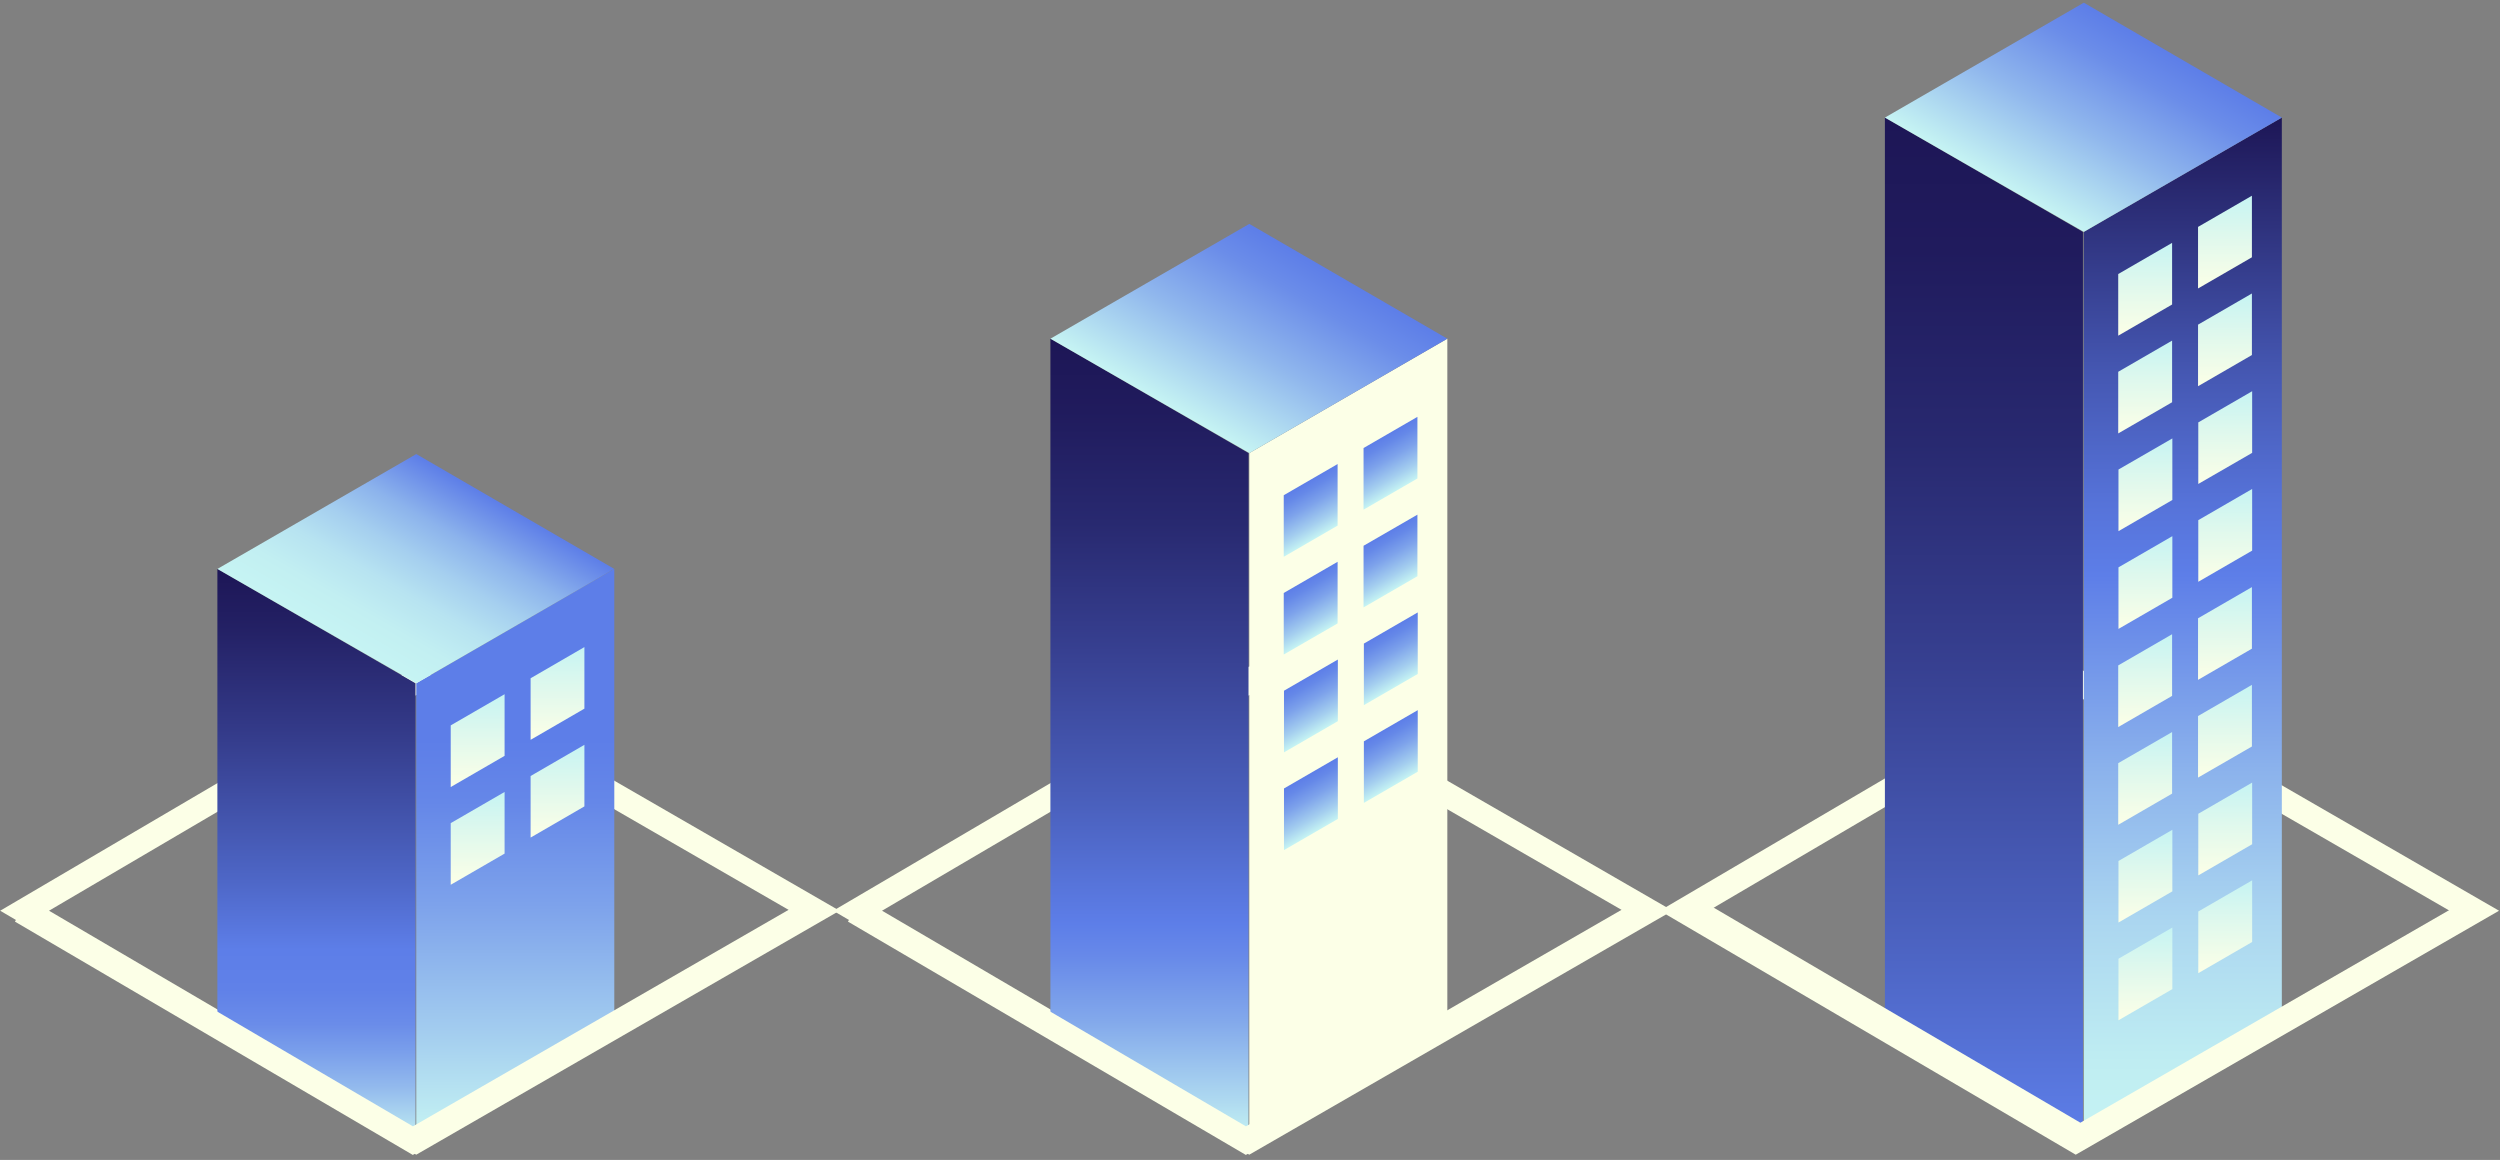 <svg width="472" height="219" viewBox="0 0 472 219" fill="none" xmlns="http://www.w3.org/2000/svg">
<rect x="0" y="0" width="472" height="219" fill="#808080" stroke="none"/>
<path d="M161.919 171.944L235.869 215.308L311.093 171.944L235.869 128.505L161.919 171.944Z" stroke="#FCFFE7" stroke-width="4.667" stroke-miterlimit="10"/>
<path d="M235.72 85.545V215.308L198.318 193.723V63.945L235.72 85.545Z" fill="url(#paint0_linear_171_12690)"/>
<path d="M161.276 171.989L235.226 215.353L310.449 171.989" stroke="#FCFFE7" stroke-width="4.667" stroke-miterlimit="10"/>
<path d="M235.869 85.545V215.308L273.256 193.723V63.945L235.869 85.545Z" fill="#FCFFE7"/>
<path d="M198.318 63.946L235.869 42.271L273.256 63.946L235.869 85.545L198.318 63.946Z" fill="url(#paint1_linear_171_12690)"/>
<path d="M242.37 93.499V105.123L252.541 99.236V87.612L242.37 93.499Z" fill="url(#paint2_linear_171_12690)"/>
<path d="M257.439 84.587V96.225L267.609 90.339V78.7L257.439 84.587Z" fill="url(#paint3_linear_171_12690)"/>
<path d="M242.37 111.953V123.577L252.541 117.705V106.067L242.37 111.953Z" fill="url(#paint4_linear_171_12690)"/>
<path d="M257.439 103.041V114.679L267.609 108.793V97.169L257.439 103.041Z" fill="url(#paint5_linear_171_12690)"/>
<path d="M242.416 130.408V142.047L252.586 136.16V124.521L242.416 130.408Z" fill="url(#paint6_linear_171_12690)"/>
<path d="M257.498 121.51V133.134L267.669 127.247V115.624L257.498 121.51Z" fill="url(#paint7_linear_171_12690)"/>
<path d="M242.416 148.862V160.5L252.586 154.614V142.975L242.416 148.862Z" fill="url(#paint8_linear_171_12690)"/>
<path d="M257.498 139.964V151.587L267.669 145.701V134.077L257.498 139.964Z" fill="url(#paint9_linear_171_12690)"/>
<path d="M317.974 171.944L391.909 215.308L467.147 171.944L391.909 128.505L317.974 171.944Z" stroke="#FCFFE7" stroke-width="4.667" stroke-miterlimit="10"/>
<path d="M393.256 43.784V214.394L355.869 192.795V22.199L393.256 43.784Z" fill="url(#paint10_linear_171_12690)"/>
<path d="M393.422 43.784V214.394L430.809 192.795V22.199L393.422 43.784Z" fill="url(#paint11_linear_171_12690)"/>
<path d="M355.869 22.199L393.421 0.509L430.808 22.199L393.421 43.784L355.869 22.199Z" fill="url(#paint12_linear_171_12690)"/>
<path d="M399.921 51.738V63.376L410.092 57.49V45.851L399.921 51.738Z" fill="url(#paint13_linear_171_12690)"/>
<path d="M414.99 42.84V54.464L425.161 48.577V36.954L414.99 42.84Z" fill="url(#paint14_linear_171_12690)"/>
<path d="M399.921 70.192V81.831L410.092 75.944V64.305L399.921 70.192Z" fill="url(#paint15_linear_171_12690)"/>
<path d="M414.99 61.294V72.918L425.161 67.031V55.408L414.99 61.294Z" fill="url(#paint16_linear_171_12690)"/>
<path d="M399.968 88.646V100.284L410.139 94.398V82.774L399.968 88.646Z" fill="url(#paint17_linear_171_12690)"/>
<path d="M415.036 79.748V91.372L425.206 85.5V73.862L415.036 79.748Z" fill="url(#paint18_linear_171_12690)"/>
<path d="M399.968 107.115V118.739L410.139 112.852V101.228L399.968 107.115Z" fill="url(#paint19_linear_171_12690)"/>
<path d="M415.036 98.203V109.841L425.206 103.954V92.316L415.036 98.203Z" fill="url(#paint20_linear_171_12690)"/>
<path d="M399.921 125.629V137.268L410.092 131.381V119.742L399.921 125.629Z" fill="url(#paint21_linear_171_12690)"/>
<path d="M414.99 116.732V128.356L425.161 122.469V110.845L414.99 116.732Z" fill="url(#paint22_linear_171_12690)"/>
<path d="M399.921 144.083V155.722L410.092 149.835V138.211L399.921 144.083Z" fill="url(#paint23_linear_171_12690)"/>
<path d="M414.99 135.186V146.809L425.161 140.938V129.299L414.99 135.186Z" fill="url(#paint24_linear_171_12690)"/>
<path d="M399.968 162.552V174.175L410.139 168.289V156.665L399.968 162.552Z" fill="url(#paint25_linear_171_12690)"/>
<path d="M415.036 153.64V165.278L425.206 159.391V147.753L415.036 153.64Z" fill="url(#paint26_linear_171_12690)"/>
<path d="M399.968 181.006V192.63L410.139 186.743V175.12L399.968 181.006Z" fill="url(#paint27_linear_171_12690)"/>
<path d="M415.036 172.093V183.732L425.206 177.845V166.207L415.036 172.093Z" fill="url(#paint28_linear_171_12690)"/>
<path d="M4.644 171.944L78.594 215.308L153.832 171.944L78.594 128.505L4.644 171.944Z" stroke="#FCFFE7" stroke-width="4.667" stroke-miterlimit="10"/>
<path d="M78.443 128.999V214.754L41.041 193.154V107.414L78.443 128.999Z" fill="url(#paint29_linear_171_12690)"/>
<path d="M78.593 128.999V214.754L115.98 193.154V107.414L78.593 128.999Z" fill="url(#paint30_linear_171_12690)"/>
<path d="M4 171.989L77.95 215.353L153.188 171.989" stroke="#FCFFE7" stroke-width="4.667" stroke-miterlimit="10"/>
<path d="M41.041 107.415L78.593 85.725L115.98 107.415L78.593 128.999L41.041 107.415Z" fill="url(#paint31_linear_171_12690)"/>
<path d="M85.096 136.953V148.592L95.266 142.705V131.067L85.096 136.953Z" fill="url(#paint32_linear_171_12690)"/>
<path d="M100.179 128.056V139.68L110.335 133.793V122.169L100.179 128.056Z" fill="url(#paint33_linear_171_12690)"/>
<path d="M85.096 155.408V167.046L95.266 161.16V149.521L85.096 155.408Z" fill="url(#paint34_linear_171_12690)"/>
<path d="M100.179 146.51V158.134L110.335 152.247V140.623L100.179 146.51Z" fill="url(#paint35_linear_171_12690)"/>
<path d="M318.827 171.303L392.762 214.667L468 171.303" stroke="#FCFFE7" stroke-width="4.667" stroke-miterlimit="10"/>
<defs>
<linearGradient id="paint0_linear_171_12690" x1="217.011" y1="215.308" x2="217.011" y2="63.945" gradientUnits="userSpaceOnUse">
<stop stop-color="#C6F4F3"/>
<stop offset="0.05" stop-color="#AED9F0"/>
<stop offset="0.15" stop-color="#82A8EB"/>
<stop offset="0.23" stop-color="#6789E9"/>
<stop offset="0.27" stop-color="#5D7EE8"/>
<stop offset="0.42" stop-color="#4A60BD"/>
<stop offset="0.61" stop-color="#374091"/>
<stop offset="0.77" stop-color="#282970"/>
<stop offset="0.91" stop-color="#201B5D"/>
<stop offset="1" stop-color="#1D1656"/>
</linearGradient>
<linearGradient id="paint1_linear_171_12690" x1="226.418" y1="80.168" x2="245.202" y2="47.664" gradientUnits="userSpaceOnUse">
<stop stop-color="#C6F4F3"/>
<stop offset="0.45" stop-color="#90B7ED"/>
<stop offset="0.81" stop-color="#6B8DE9"/>
<stop offset="1" stop-color="#5D7EE8"/>
</linearGradient>
<linearGradient id="paint2_linear_171_12690" x1="249.979" y1="100.734" x2="244.931" y2="92.001" gradientUnits="userSpaceOnUse">
<stop stop-color="#C6F4F3"/>
<stop offset="0.25" stop-color="#A4CEEF"/>
<stop offset="0.59" stop-color="#7DA2EB"/>
<stop offset="0.85" stop-color="#6588E8"/>
<stop offset="1" stop-color="#5D7EE8"/>
</linearGradient>
<linearGradient id="paint3_linear_171_12690" x1="265.048" y1="91.837" x2="260" y2="83.104" gradientUnits="userSpaceOnUse">
<stop stop-color="#C6F4F3"/>
<stop offset="0.25" stop-color="#A4CEEF"/>
<stop offset="0.59" stop-color="#7DA2EB"/>
<stop offset="0.85" stop-color="#6588E8"/>
<stop offset="1" stop-color="#5D7EE8"/>
</linearGradient>
<linearGradient id="paint4_linear_171_12690" x1="249.979" y1="119.188" x2="244.931" y2="110.456" gradientUnits="userSpaceOnUse">
<stop stop-color="#C6F4F3"/>
<stop offset="0.25" stop-color="#A4CEEF"/>
<stop offset="0.59" stop-color="#7DA2EB"/>
<stop offset="0.85" stop-color="#6588E8"/>
<stop offset="1" stop-color="#5D7EE8"/>
</linearGradient>
<linearGradient id="paint5_linear_171_12690" x1="265.048" y1="110.291" x2="260" y2="101.558" gradientUnits="userSpaceOnUse">
<stop stop-color="#C6F4F3"/>
<stop offset="0.25" stop-color="#A4CEEF"/>
<stop offset="0.59" stop-color="#7DA2EB"/>
<stop offset="0.85" stop-color="#6588E8"/>
<stop offset="1" stop-color="#5D7EE8"/>
</linearGradient>
<linearGradient id="paint6_linear_171_12690" x1="250.025" y1="137.643" x2="244.992" y2="128.91" gradientUnits="userSpaceOnUse">
<stop stop-color="#C6F4F3"/>
<stop offset="0.25" stop-color="#A4CEEF"/>
<stop offset="0.59" stop-color="#7DA2EB"/>
<stop offset="0.85" stop-color="#6588E8"/>
<stop offset="1" stop-color="#5D7EE8"/>
</linearGradient>
<linearGradient id="paint7_linear_171_12690" x1="265.093" y1="128.745" x2="260.06" y2="120.013" gradientUnits="userSpaceOnUse">
<stop stop-color="#C6F4F3"/>
<stop offset="0.25" stop-color="#A4CEEF"/>
<stop offset="0.59" stop-color="#7DA2EB"/>
<stop offset="0.85" stop-color="#6588E8"/>
<stop offset="1" stop-color="#5D7EE8"/>
</linearGradient>
<linearGradient id="paint8_linear_171_12690" x1="250.025" y1="156.112" x2="244.992" y2="147.379" gradientUnits="userSpaceOnUse">
<stop stop-color="#C6F4F3"/>
<stop offset="0.25" stop-color="#A4CEEF"/>
<stop offset="0.59" stop-color="#7DA2EB"/>
<stop offset="0.85" stop-color="#6588E8"/>
<stop offset="1" stop-color="#5D7EE8"/>
</linearGradient>
<linearGradient id="paint9_linear_171_12690" x1="265.093" y1="147.199" x2="260.06" y2="138.466" gradientUnits="userSpaceOnUse">
<stop stop-color="#C6F4F3"/>
<stop offset="0.25" stop-color="#A4CEEF"/>
<stop offset="0.59" stop-color="#7DA2EB"/>
<stop offset="0.85" stop-color="#6588E8"/>
<stop offset="1" stop-color="#5D7EE8"/>
</linearGradient>
<linearGradient id="paint10_linear_171_12690" x1="374.563" y1="214.394" x2="374.563" y2="22.199" gradientUnits="userSpaceOnUse">
<stop stop-color="#5D7EE8"/>
<stop offset="0.21" stop-color="#4A60BD"/>
<stop offset="0.46" stop-color="#374091"/>
<stop offset="0.68" stop-color="#282970"/>
<stop offset="0.87" stop-color="#201B5D"/>
<stop offset="1" stop-color="#1D1656"/>
</linearGradient>
<linearGradient id="paint11_linear_171_12690" x1="412.115" y1="214.394" x2="412.115" y2="22.199" gradientUnits="userSpaceOnUse">
<stop stop-color="#C6F4F3"/>
<stop offset="0.08" stop-color="#BEECF2"/>
<stop offset="0.21" stop-color="#ABD6F0"/>
<stop offset="0.36" stop-color="#8BB2EC"/>
<stop offset="0.54" stop-color="#6081E8"/>
<stop offset="0.55" stop-color="#5D7EE8"/>
<stop offset="0.62" stop-color="#5673D9"/>
<stop offset="0.75" stop-color="#4557B2"/>
<stop offset="0.92" stop-color="#2A2B73"/>
<stop offset="1" stop-color="#1D1656"/>
</linearGradient>
<linearGradient id="paint12_linear_171_12690" x1="383.969" y1="38.421" x2="402.738" y2="5.902" gradientUnits="userSpaceOnUse">
<stop stop-color="#C6F4F3"/>
<stop offset="0.45" stop-color="#90B7ED"/>
<stop offset="0.81" stop-color="#6B8DE9"/>
<stop offset="1" stop-color="#5D7EE8"/>
</linearGradient>
<linearGradient id="paint13_linear_171_12690" x1="404.999" y1="63.376" x2="404.999" y2="45.851" gradientUnits="userSpaceOnUse">
<stop stop-color="#FCFFE7"/>
<stop offset="0.58" stop-color="#DEF8ED"/>
<stop offset="1" stop-color="#C6F4F3"/>
</linearGradient>
<linearGradient id="paint14_linear_171_12690" x1="420.083" y1="54.464" x2="420.083" y2="36.954" gradientUnits="userSpaceOnUse">
<stop stop-color="#FCFFE7"/>
<stop offset="0.58" stop-color="#DEF8ED"/>
<stop offset="1" stop-color="#C6F4F3"/>
</linearGradient>
<linearGradient id="paint15_linear_171_12690" x1="404.999" y1="81.831" x2="404.999" y2="64.305" gradientUnits="userSpaceOnUse">
<stop stop-color="#FCFFE7"/>
<stop offset="0.58" stop-color="#DEF8ED"/>
<stop offset="1" stop-color="#C6F4F3"/>
</linearGradient>
<linearGradient id="paint16_linear_171_12690" x1="420.083" y1="72.918" x2="420.083" y2="55.408" gradientUnits="userSpaceOnUse">
<stop stop-color="#FCFFE7"/>
<stop offset="0.58" stop-color="#DEF8ED"/>
<stop offset="1" stop-color="#C6F4F3"/>
</linearGradient>
<linearGradient id="paint17_linear_171_12690" x1="405.061" y1="100.284" x2="405.061" y2="82.774" gradientUnits="userSpaceOnUse">
<stop stop-color="#FCFFE7"/>
<stop offset="0.58" stop-color="#DEF8ED"/>
<stop offset="1" stop-color="#C6F4F3"/>
</linearGradient>
<linearGradient id="paint18_linear_171_12690" x1="420.129" y1="91.372" x2="420.129" y2="73.862" gradientUnits="userSpaceOnUse">
<stop stop-color="#FCFFE7"/>
<stop offset="0.58" stop-color="#DEF8ED"/>
<stop offset="1" stop-color="#C6F4F3"/>
</linearGradient>
<linearGradient id="paint19_linear_171_12690" x1="405.061" y1="118.739" x2="405.061" y2="101.228" gradientUnits="userSpaceOnUse">
<stop stop-color="#FCFFE7"/>
<stop offset="0.58" stop-color="#DEF8ED"/>
<stop offset="1" stop-color="#C6F4F3"/>
</linearGradient>
<linearGradient id="paint20_linear_171_12690" x1="420.129" y1="109.841" x2="420.129" y2="92.316" gradientUnits="userSpaceOnUse">
<stop stop-color="#FCFFE7"/>
<stop offset="0.58" stop-color="#DEF8ED"/>
<stop offset="1" stop-color="#C6F4F3"/>
</linearGradient>
<linearGradient id="paint21_linear_171_12690" x1="404.999" y1="137.268" x2="404.999" y2="119.742" gradientUnits="userSpaceOnUse">
<stop stop-color="#FCFFE7"/>
<stop offset="0.58" stop-color="#DEF8ED"/>
<stop offset="1" stop-color="#C6F4F3"/>
</linearGradient>
<linearGradient id="paint22_linear_171_12690" x1="420.083" y1="128.356" x2="420.083" y2="110.845" gradientUnits="userSpaceOnUse">
<stop stop-color="#FCFFE7"/>
<stop offset="0.58" stop-color="#DEF8ED"/>
<stop offset="1" stop-color="#C6F4F3"/>
</linearGradient>
<linearGradient id="paint23_linear_171_12690" x1="404.999" y1="155.722" x2="404.999" y2="138.211" gradientUnits="userSpaceOnUse">
<stop stop-color="#FCFFE7"/>
<stop offset="0.58" stop-color="#DEF8ED"/>
<stop offset="1" stop-color="#C6F4F3"/>
</linearGradient>
<linearGradient id="paint24_linear_171_12690" x1="420.083" y1="146.809" x2="420.083" y2="129.299" gradientUnits="userSpaceOnUse">
<stop stop-color="#FCFFE7"/>
<stop offset="0.58" stop-color="#DEF8ED"/>
<stop offset="1" stop-color="#C6F4F3"/>
</linearGradient>
<linearGradient id="paint25_linear_171_12690" x1="405.061" y1="174.175" x2="405.061" y2="156.665" gradientUnits="userSpaceOnUse">
<stop stop-color="#FCFFE7"/>
<stop offset="0.58" stop-color="#DEF8ED"/>
<stop offset="1" stop-color="#C6F4F3"/>
</linearGradient>
<linearGradient id="paint26_linear_171_12690" x1="420.129" y1="165.278" x2="420.129" y2="147.753" gradientUnits="userSpaceOnUse">
<stop stop-color="#FCFFE7"/>
<stop offset="0.58" stop-color="#DEF8ED"/>
<stop offset="1" stop-color="#C6F4F3"/>
</linearGradient>
<linearGradient id="paint27_linear_171_12690" x1="405.061" y1="192.63" x2="405.061" y2="175.12" gradientUnits="userSpaceOnUse">
<stop stop-color="#FCFFE7"/>
<stop offset="0.58" stop-color="#DEF8ED"/>
<stop offset="1" stop-color="#C6F4F3"/>
</linearGradient>
<linearGradient id="paint28_linear_171_12690" x1="420.129" y1="183.732" x2="420.129" y2="166.207" gradientUnits="userSpaceOnUse">
<stop stop-color="#FCFFE7"/>
<stop offset="0.58" stop-color="#DEF8ED"/>
<stop offset="1" stop-color="#C6F4F3"/>
</linearGradient>
<linearGradient id="paint29_linear_171_12690" x1="59.75" y1="214.754" x2="59.75" y2="107.414" gradientUnits="userSpaceOnUse">
<stop stop-color="#C6F4F3"/>
<stop offset="0.03" stop-color="#B0DBF0"/>
<stop offset="0.09" stop-color="#92B9ED"/>
<stop offset="0.15" stop-color="#7A9FEB"/>
<stop offset="0.2" stop-color="#6A8CE9"/>
<stop offset="0.26" stop-color="#6081E8"/>
<stop offset="0.33" stop-color="#5D7EE8"/>
<stop offset="0.45" stop-color="#4E67C7"/>
<stop offset="0.71" stop-color="#343B8A"/>
<stop offset="0.9" stop-color="#232064"/>
<stop offset="1" stop-color="#1D1656"/>
</linearGradient>
<linearGradient id="paint30_linear_171_12690" x1="97.287" y1="214.754" x2="97.287" y2="107.414" gradientUnits="userSpaceOnUse">
<stop stop-color="#C6F4F3"/>
<stop offset="0.18" stop-color="#A4CEEF"/>
<stop offset="0.41" stop-color="#7DA2EB"/>
<stop offset="0.59" stop-color="#6587E8"/>
<stop offset="0.7" stop-color="#5D7EE8"/>
</linearGradient>
<linearGradient id="paint31_linear_171_12690" x1="69.141" y1="123.637" x2="87.925" y2="91.118" gradientUnits="userSpaceOnUse">
<stop stop-color="#C6F4F3"/>
<stop offset="0.18" stop-color="#C2EFF2"/>
<stop offset="0.37" stop-color="#B7E3F1"/>
<stop offset="0.55" stop-color="#A5CFEF"/>
<stop offset="0.74" stop-color="#8CB3EC"/>
<stop offset="0.92" stop-color="#6C8EE9"/>
<stop offset="1" stop-color="#5D7EE8"/>
</linearGradient>
<linearGradient id="paint32_linear_171_12690" x1="90.189" y1="148.592" x2="90.189" y2="131.067" gradientUnits="userSpaceOnUse">
<stop stop-color="#FCFFE7"/>
<stop offset="0.58" stop-color="#DEF8ED"/>
<stop offset="1" stop-color="#C6F4F3"/>
</linearGradient>
<linearGradient id="paint33_linear_171_12690" x1="105.257" y1="139.68" x2="105.257" y2="122.169" gradientUnits="userSpaceOnUse">
<stop stop-color="#FCFFE7"/>
<stop offset="0.58" stop-color="#DEF8ED"/>
<stop offset="1" stop-color="#C6F4F3"/>
</linearGradient>
<linearGradient id="paint34_linear_171_12690" x1="90.189" y1="167.046" x2="90.189" y2="149.521" gradientUnits="userSpaceOnUse">
<stop stop-color="#FCFFE7"/>
<stop offset="0.58" stop-color="#DEF8ED"/>
<stop offset="1" stop-color="#C6F4F3"/>
</linearGradient>
<linearGradient id="paint35_linear_171_12690" x1="105.257" y1="158.134" x2="105.257" y2="140.623" gradientUnits="userSpaceOnUse">
<stop stop-color="#FCFFE7"/>
<stop offset="0.58" stop-color="#DEF8ED"/>
<stop offset="1" stop-color="#C6F4F3"/>
</linearGradient>
</defs>
</svg>
